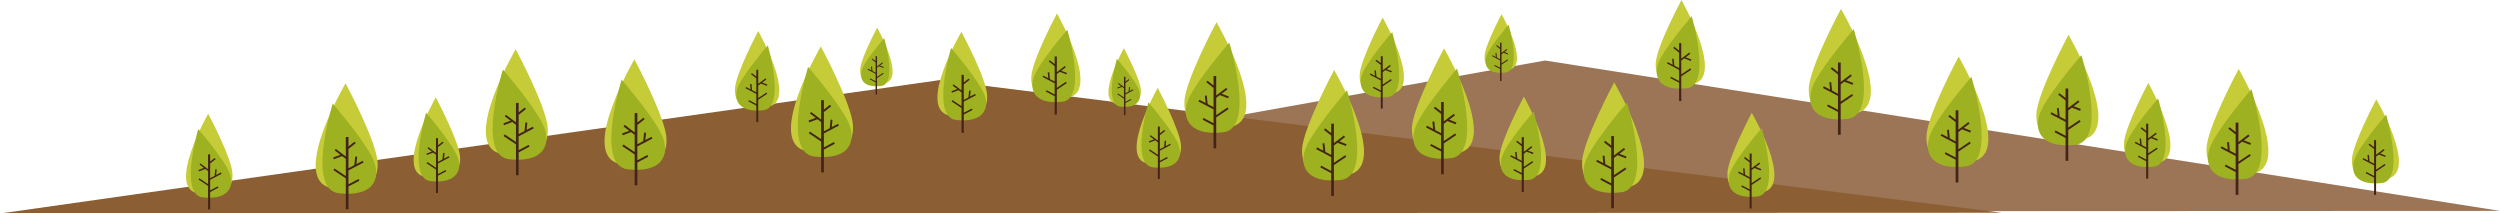 <svg xmlns="http://www.w3.org/2000/svg" viewBox="0 0 336.31 28.72"><defs><style>.cls-1{fill:#9b7556;}.cls-2{fill:#8b5e33;}.cls-3{fill:#c6cc38;}.cls-4{fill:#9eb121;}.cls-5{fill:#432416;}</style></defs><title>250</title><g id="Layer_2" data-name="Layer 2"><g id="Layer_1-2" data-name="Layer 1"><path class="cls-1" d="M207.85,8.14,336.31,28.37l-242,.11Z"/><path class="cls-2" d="M126.38,10.78,269.31,28.62,0,28.72Z"/><path class="cls-3" d="M186,2.36S183,8,182.91,10.08s1.31,3.51,4.76,2.39S186,2.36,186,2.36"/><path class="cls-4" d="M187.28,4.32s-3.66,4.21-4.12,5.91.41,3.16,3.51,2.83.61-8.74.61-8.74"/><polygon class="cls-5" points="187.11 10.64 186.01 11.38 186.01 9.7 186.36 9.43 187.17 9.74 187.24 9.57 186.54 9.3 187.09 8.88 186.98 8.73 186.01 9.46 186.01 7.57 185.75 7.57 185.75 8.49 185.15 8.03 185.03 8.18 185.75 8.73 185.75 10.61 185.17 10.31 185.09 9.47 184.9 9.49 184.97 10.21 184.37 9.88 184.28 10.05 185.75 10.82 185.75 12.18 184.77 11.66 184.68 11.83 185.75 12.39 185.75 14.61 186.01 14.61 186.01 11.61 187.22 10.79 187.11 10.64"/><path class="cls-3" d="M202,1.91s-2.24,4.16-2.29,5.67,1,2.57,3.5,1.75S202,1.91,202,1.91"/><path class="cls-4" d="M202.92,3.35s-2.69,3.09-3,4.34.31,2.32,2.58,2.07.45-6.41.45-6.41"/><polygon class="cls-5" points="202.79 7.99 201.99 8.53 201.99 7.3 202.25 7.1 202.84 7.33 202.89 7.2 202.38 7 202.78 6.69 202.7 6.58 201.99 7.12 201.99 5.74 201.79 5.74 201.79 6.41 201.36 6.07 201.27 6.18 201.79 6.59 201.79 7.96 201.37 7.74 201.31 7.13 201.17 7.14 201.23 7.67 200.78 7.43 200.72 7.55 201.79 8.12 201.79 9.11 201.08 8.74 201.01 8.86 201.79 9.27 201.79 10.9 201.99 10.9 201.99 8.7 202.87 8.1 202.79 7.99"/><path class="cls-3" d="M226.2,0s-3.39,6.3-3.47,8.57,1.46,3.9,5.29,2.66S226.2,0,226.2,0"/><path class="cls-4" d="M227.58,2.18S223.52,6.85,223,8.74s.46,3.5,3.9,3.13.67-9.69.67-9.69"/><polygon class="cls-5" points="227.39 9.19 226.17 10.01 226.17 8.15 226.56 7.85 227.46 8.2 227.53 8 226.76 7.71 227.38 7.24 227.25 7.07 226.17 7.89 226.17 5.79 225.88 5.79 225.88 6.81 225.22 6.29 225.09 6.46 225.88 7.08 225.88 9.16 225.24 8.83 225.15 7.9 224.94 7.92 225.02 8.71 224.35 8.36 224.25 8.54 225.88 9.4 225.88 10.9 224.79 10.33 224.7 10.51 225.88 11.13 225.88 13.6 226.17 13.6 226.17 10.27 227.51 9.37 227.39 9.19"/><path class="cls-3" d="M263.48,7.62s-4.22,7.84-4.32,10.67,1.82,4.85,6.59,3.31c4.95-1.61-2.27-14-2.27-14"/><path class="cls-4" d="M265.2,10.34s-5.05,5.81-5.69,8.16.57,4.36,4.85,3.9c4.45-.48.84-12.06.84-12.06"/><polygon class="cls-5" points="264.97 19.06 263.45 20.09 263.45 17.77 263.93 17.4 265.05 17.83 265.14 17.59 264.18 17.21 264.95 16.63 264.79 16.42 263.45 17.44 263.45 14.83 263.08 14.83 263.08 16.1 262.26 15.46 262.1 15.66 263.08 16.43 263.08 19.02 262.29 18.61 262.18 17.45 261.92 17.48 262.02 18.46 261.18 18.02 261.06 18.25 263.08 19.32 263.08 21.19 261.73 20.48 261.61 20.71 263.08 21.48 263.08 24.55 263.45 24.55 263.45 20.4 265.11 19.28 264.97 19.06"/><path class="cls-3" d="M247.65,1.21S243.43,9,243.33,11.88s1.82,4.85,6.59,3.3c5-1.6-2.27-14-2.27-14"/><path class="cls-4" d="M249.37,3.92s-5.05,5.82-5.69,8.16.57,4.37,4.85,3.91c4.45-.49.84-12.07.84-12.07"/><polygon class="cls-5" points="249.14 12.65 247.62 13.67 247.62 11.35 248.1 10.98 249.22 11.41 249.31 11.17 248.35 10.8 249.11 10.21 248.96 10.01 247.62 11.03 247.62 8.41 247.25 8.41 247.25 9.69 246.43 9.04 246.27 9.24 247.25 10.02 247.25 12.61 246.46 12.19 246.34 11.04 246.09 11.06 246.19 12.05 245.35 11.61 245.23 11.84 247.25 12.9 247.25 14.77 245.9 14.06 245.78 14.29 247.25 15.06 247.25 18.13 247.62 18.13 247.62 13.98 249.28 12.86 249.14 12.65"/><path class="cls-3" d="M278.26,4.7s-4.22,7.84-4.32,10.67,1.82,4.85,6.59,3.31c5-1.61-2.27-14-2.27-14"/><path class="cls-4" d="M280,7.42s-5.05,5.81-5.69,8.16.57,4.36,4.85,3.9c4.45-.48.84-12.06.84-12.06"/><polygon class="cls-5" points="279.75 16.14 278.23 17.17 278.23 14.85 278.71 14.48 279.83 14.91 279.92 14.66 278.96 14.29 279.73 13.71 279.57 13.5 278.23 14.52 278.23 11.91 277.87 11.91 277.87 13.18 277.04 12.54 276.88 12.74 277.87 13.51 277.87 16.1 277.07 15.69 276.96 14.53 276.7 14.56 276.8 15.54 275.96 15.1 275.84 15.33 277.87 16.4 277.87 18.27 276.51 17.55 276.39 17.79 277.87 18.56 277.87 21.63 278.23 21.63 278.23 17.48 279.89 16.36 279.75 16.14"/><path class="cls-3" d="M301.15,9.29s-4.22,7.83-4.32,10.67,1.82,4.85,6.59,3.3c4.95-1.6-2.27-14-2.27-14"/><path class="cls-4" d="M302.87,12s-5.05,5.82-5.69,8.16.57,4.37,4.85,3.91c4.45-.49.84-12.07.84-12.07"/><polygon class="cls-5" points="302.64 20.73 301.12 21.75 301.12 19.43 301.61 19.06 302.72 19.49 302.81 19.25 301.85 18.88 302.62 18.3 302.46 18.09 301.12 19.11 301.12 16.49 300.75 16.49 300.75 17.77 299.93 17.12 299.77 17.32 300.75 18.09 300.75 20.69 299.96 20.27 299.85 19.12 299.59 19.14 299.69 20.13 298.85 19.69 298.73 19.92 300.75 20.98 300.75 22.85 299.4 22.14 299.28 22.37 300.75 23.14 300.75 26.21 301.12 26.21 301.12 22.06 302.78 20.94 302.64 20.73"/><path class="cls-3" d="M289,11.16s-3.2,6-3.28,8.11,1.39,3.68,5,2.51S289,11.16,289,11.16"/><path class="cls-4" d="M290.33,13.23s-3.85,4.41-4.33,6.2.43,3.31,3.69,3,.64-9.16.64-9.16"/><polygon class="cls-5" points="290.15 19.86 288.99 20.63 288.99 18.87 289.36 18.59 290.21 18.92 290.28 18.73 289.55 18.45 290.13 18.01 290.01 17.85 288.99 18.62 288.99 16.64 288.71 16.64 288.71 17.6 288.09 17.11 287.97 17.27 288.71 17.86 288.71 19.83 288.11 19.51 288.02 18.63 287.83 18.65 287.9 19.4 287.27 19.07 287.18 19.24 288.71 20.05 288.71 21.47 287.69 20.93 287.6 21.1 288.71 21.69 288.71 24.03 288.99 24.03 288.99 20.87 290.26 20.02 290.15 19.86"/><path class="cls-3" d="M319.67,13.36s-3.21,6-3.28,8.11,1.38,3.68,5,2.51c3.77-1.22-1.72-10.62-1.72-10.62"/><path class="cls-4" d="M321,15.42s-3.84,4.42-4.33,6.21.44,3.31,3.69,3,.64-9.17.64-9.17"/><polygon class="cls-5" points="320.8 22.05 319.64 22.83 319.64 21.07 320.01 20.79 320.86 21.11 320.93 20.93 320.2 20.65 320.78 20.2 320.66 20.05 319.64 20.82 319.64 18.84 319.37 18.84 319.37 19.8 318.74 19.31 318.62 19.47 319.37 20.05 319.37 22.02 318.77 21.71 318.68 20.83 318.48 20.85 318.56 21.6 317.92 21.26 317.83 21.44 319.37 22.25 319.37 23.67 318.34 23.13 318.25 23.3 319.37 23.89 319.37 26.22 319.64 26.22 319.64 23.07 320.91 22.22 320.8 22.05"/><path class="cls-3" d="M102,4.17s-3,5.67-3.13,7.72,1.32,3.51,4.77,2.39S102,4.17,102,4.17"/><path class="cls-4" d="M103.28,6.13S99.62,10.34,99.16,12s.41,3.16,3.51,2.83.61-8.74.61-8.74"/><polygon class="cls-5" points="103.11 12.45 102 13.19 102 11.51 102.36 11.24 103.17 11.55 103.23 11.38 102.53 11.11 103.09 10.69 102.98 10.54 102 11.28 102 9.38 101.74 9.38 101.74 10.3 101.15 9.84 101.03 9.99 101.74 10.54 101.74 12.42 101.17 12.12 101.09 11.29 100.9 11.3 100.97 12.02 100.36 11.7 100.28 11.86 101.74 12.63 101.74 13.99 100.77 13.47 100.68 13.64 101.74 14.2 101.74 16.42 102 16.42 102 13.42 103.21 12.61 103.11 12.45"/><path class="cls-3" d="M118,3.72s-2.24,4.16-2.29,5.67,1,2.57,3.5,1.75S118,3.72,118,3.72"/><path class="cls-4" d="M118.92,5.16s-2.69,3.09-3,4.34.3,2.32,2.58,2.07.45-6.41.45-6.41"/><polygon class="cls-5" points="118.79 9.8 117.98 10.34 117.98 9.11 118.24 8.91 118.83 9.14 118.88 9.01 118.37 8.81 118.78 8.5 118.7 8.39 117.98 8.94 117.98 7.55 117.79 7.55 117.79 8.22 117.35 7.88 117.27 7.99 117.79 8.4 117.79 9.78 117.37 9.55 117.31 8.94 117.17 8.96 117.22 9.48 116.78 9.24 116.71 9.37 117.79 9.93 117.79 10.93 117.07 10.55 117.01 10.67 117.79 11.08 117.79 12.71 117.98 12.71 117.98 10.51 118.87 9.91 118.79 9.8"/><path class="cls-3" d="M142.19,1.81s-3.38,6.3-3.46,8.57,1.46,3.9,5.29,2.66-1.83-11.23-1.83-11.23"/><path class="cls-4" d="M143.58,4s-4.06,4.67-4.57,6.56.45,3.5,3.89,3.13.68-9.69.68-9.69"/><polygon class="cls-5" points="143.39 11 142.17 11.82 142.17 9.96 142.56 9.66 143.46 10.01 143.53 9.81 142.75 9.52 143.37 9.05 143.25 8.88 142.17 9.7 142.17 7.6 141.88 7.6 141.88 8.62 141.22 8.1 141.09 8.27 141.88 8.89 141.88 10.97 141.24 10.64 141.15 9.71 140.94 9.73 141.02 10.52 140.35 10.17 140.25 10.35 141.88 11.21 141.88 12.71 140.79 12.14 140.69 12.32 141.88 12.94 141.88 15.41 142.17 15.41 142.17 12.07 143.51 11.18 143.39 11"/><path class="cls-3" d="M179.47,9.43s-4.21,7.84-4.31,10.67S177,25,181.74,23.41c5-1.61-2.27-14-2.27-14"/><path class="cls-4" d="M181.2,12.15s-5,5.81-5.69,8.16.57,4.36,4.85,3.9c4.45-.48.84-12.06.84-12.06"/><polygon class="cls-5" points="180.97 20.88 179.44 21.9 179.44 19.58 179.93 19.21 181.05 19.64 181.14 19.4 180.18 19.02 180.94 18.44 180.79 18.23 179.44 19.25 179.44 16.64 179.08 16.64 179.08 17.91 178.26 17.27 178.1 17.47 179.08 18.24 179.08 20.84 178.29 20.42 178.17 19.27 177.91 19.29 178.01 20.27 177.18 19.83 177.06 20.06 179.08 21.13 179.08 23 177.73 22.29 177.61 22.52 179.08 23.29 179.08 26.36 179.44 26.36 179.44 22.21 181.11 21.09 180.97 20.88"/><path class="cls-3" d="M163.64,3s-4.21,7.83-4.31,10.67,1.82,4.85,6.58,3.3c5-1.6-2.27-14-2.27-14"/><path class="cls-4" d="M165.37,5.73s-5.06,5.82-5.69,8.16.57,4.37,4.85,3.91c4.45-.49.84-12.07.84-12.07"/><polygon class="cls-5" points="165.13 14.46 163.61 15.48 163.61 13.16 164.1 12.79 165.21 13.22 165.31 12.98 164.34 12.61 165.11 12.03 164.96 11.82 163.61 12.84 163.61 10.22 163.25 10.22 163.25 11.5 162.43 10.85 162.27 11.05 163.25 11.83 163.25 14.42 162.46 14 162.34 12.85 162.08 12.88 162.18 13.86 161.34 13.42 161.22 13.65 163.25 14.71 163.25 16.58 161.9 15.87 161.78 16.1 163.25 16.88 163.25 19.95 163.61 19.95 163.61 15.79 165.28 14.67 165.13 14.46"/><path class="cls-3" d="M194.25,6.51s-4.21,7.84-4.31,10.67,1.82,4.85,6.58,3.31c5-1.61-2.27-14-2.27-14"/><path class="cls-4" d="M196,9.23s-5,5.81-5.69,8.16.57,4.36,4.85,3.9c4.45-.48.84-12.06.84-12.06"/><polygon class="cls-5" points="195.75 17.95 194.22 18.98 194.22 16.66 194.71 16.29 195.83 16.72 195.92 16.48 194.96 16.1 195.72 15.52 195.57 15.31 194.22 16.33 194.22 13.72 193.86 13.72 193.86 14.99 193.04 14.35 192.88 14.55 193.86 15.32 193.86 17.91 193.07 17.5 192.95 16.34 192.69 16.37 192.79 17.35 191.96 16.91 191.84 17.14 193.86 18.21 193.86 20.08 192.51 19.37 192.39 19.6 193.86 20.37 193.86 23.44 194.22 23.44 194.22 19.29 195.89 18.17 195.75 17.95"/><path class="cls-3" d="M217.14,11.1s-4.21,7.83-4.31,10.67,1.82,4.85,6.58,3.3c5-1.6-2.27-14-2.27-14"/><path class="cls-4" d="M218.87,13.81s-5.05,5.82-5.69,8.17.57,4.36,4.85,3.9c4.45-.48.84-12.07.84-12.07"/><polygon class="cls-5" points="218.64 22.54 217.11 23.56 217.11 21.24 217.6 20.87 218.72 21.3 218.81 21.06 217.84 20.69 218.61 20.11 218.46 19.9 217.11 20.92 217.11 18.3 216.75 18.3 216.75 19.58 215.93 18.93 215.77 19.14 216.75 19.91 216.75 22.5 215.96 22.08 215.84 20.93 215.59 20.96 215.68 21.94 214.85 21.5 214.72 21.73 216.75 22.79 216.75 24.66 215.4 23.95 215.28 24.18 216.75 24.96 216.75 28.02 217.11 28.02 217.11 23.88 218.78 22.75 218.64 22.54"/><path class="cls-3" d="M205,13s-3.2,6-3.28,8.11,1.38,3.69,5,2.51S205,13,205,13"/><path class="cls-4" d="M206.32,15s-3.84,4.41-4.32,6.2.43,3.31,3.68,3,.64-9.16.64-9.16"/><polygon class="cls-5" points="206.14 21.67 204.99 22.44 204.99 20.68 205.36 20.4 206.21 20.73 206.28 20.54 205.54 20.26 206.13 19.82 206.01 19.66 204.99 20.43 204.99 18.45 204.71 18.45 204.71 19.41 204.09 18.93 203.96 19.08 204.71 19.67 204.71 21.64 204.11 21.32 204.02 20.44 203.82 20.46 203.9 21.21 203.26 20.88 203.17 21.05 204.71 21.86 204.71 23.28 203.69 22.74 203.59 22.91 204.71 23.5 204.71 25.84 204.99 25.84 204.99 22.68 206.25 21.83 206.14 21.67"/><path class="cls-3" d="M235.66,15.17s-3.2,6-3.28,8.11,1.39,3.68,5,2.51c3.77-1.22-1.73-10.62-1.73-10.62"/><path class="cls-4" d="M237,17.23s-3.85,4.42-4.33,6.21.43,3.31,3.69,3,.64-9.17.64-9.17"/><polygon class="cls-5" points="236.8 23.86 235.64 24.64 235.64 22.88 236.01 22.6 236.86 22.93 236.93 22.74 236.2 22.46 236.78 22.02 236.66 21.86 235.64 22.63 235.64 20.65 235.37 20.65 235.37 21.61 234.74 21.12 234.62 21.28 235.37 21.86 235.37 23.84 234.76 23.52 234.68 22.64 234.48 22.66 234.55 23.41 233.92 23.07 233.82 23.25 235.37 24.06 235.37 25.48 234.34 24.94 234.25 25.11 235.37 25.7 235.37 28.04 235.64 28.04 235.64 24.88 236.91 24.03 236.8 23.86"/><path class="cls-3" d="M155.74,11.81s3,5.67,3.13,7.72-1.32,3.51-4.77,2.39,1.64-10.11,1.64-10.11"/><path class="cls-4" d="M154.49,13.77s3.66,4.21,4.12,5.91-.41,3.16-3.51,2.83-.61-8.74-.61-8.74"/><polygon class="cls-5" points="154.66 20.09 155.76 20.83 155.76 19.15 155.41 18.88 154.6 19.19 154.54 19.02 155.24 18.75 154.68 18.33 154.79 18.18 155.76 18.91 155.76 17.02 156.03 17.02 156.03 17.94 156.62 17.48 156.74 17.63 156.03 18.18 156.03 20.06 156.6 19.76 156.68 18.92 156.87 18.94 156.8 19.65 157.41 19.34 157.49 19.5 156.03 20.27 156.03 21.63 157 21.11 157.09 21.28 156.03 21.84 156.03 24.06 155.76 24.06 155.76 21.06 154.56 20.25 154.66 20.09"/><path class="cls-3" d="M151.19,6.49s2.24,4.16,2.29,5.67-1,2.58-3.5,1.76,1.21-7.43,1.21-7.43"/><path class="cls-4" d="M150.27,7.93s2.69,3.09,3,4.34-.3,2.32-2.57,2.07-.45-6.41-.45-6.41"/><polygon class="cls-5" points="150.39 12.57 151.2 13.11 151.2 11.88 150.94 11.69 150.35 11.91 150.3 11.78 150.81 11.59 150.41 11.28 150.49 11.17 151.2 11.71 151.2 10.32 151.4 10.32 151.4 11 151.83 10.65 151.92 10.76 151.4 11.17 151.4 12.55 151.82 12.33 151.88 11.71 152.01 11.73 151.96 12.25 152.41 12.02 152.47 12.14 151.4 12.71 151.4 13.7 152.11 13.32 152.18 13.44 151.4 13.85 151.4 15.49 151.2 15.49 151.2 13.28 150.32 12.69 150.39 12.57"/><path class="cls-3" d="M129.33,4.28s3.39,6.29,3.47,8.57-1.47,3.89-5.29,2.65c-4-1.29,1.82-11.22,1.82-11.22"/><path class="cls-4" d="M127.94,6.46S132,11.13,132.52,13s-.46,3.51-3.9,3.14-.68-9.69-.68-9.69"/><polygon class="cls-5" points="128.13 13.47 129.35 14.29 129.35 12.43 128.96 12.13 128.07 12.47 127.99 12.28 128.77 11.98 128.15 11.51 128.28 11.35 129.35 12.16 129.35 10.07 129.65 10.07 129.65 11.09 130.31 10.57 130.44 10.73 129.65 11.35 129.65 13.44 130.28 13.1 130.37 12.18 130.58 12.2 130.5 12.98 131.18 12.63 131.27 12.82 129.65 13.67 129.65 15.17 130.73 14.6 130.83 14.79 129.65 15.41 129.65 17.88 129.35 17.88 129.35 14.54 128.01 13.64 128.13 13.47"/><path class="cls-3" d="M85.35,8s4.21,7.84,4.31,10.67-1.82,4.85-6.58,3.3c-5-1.6,2.27-14,2.27-14"/><path class="cls-4" d="M83.62,10.72s5.06,5.81,5.69,8.16-.57,4.36-4.85,3.9c-4.45-.48-.84-12.06-.84-12.06"/><polygon class="cls-5" points="83.86 19.44 85.38 20.46 85.38 18.14 84.89 17.77 83.78 18.2 83.68 17.96 84.65 17.59 83.88 17.01 84.04 16.8 85.38 17.82 85.38 15.21 85.74 15.21 85.74 16.48 86.56 15.83 86.72 16.04 85.74 16.81 85.74 19.4 86.53 18.98 86.65 17.83 86.91 17.86 86.81 18.84 87.65 18.4 87.77 18.63 85.74 19.7 85.74 21.56 87.09 20.85 87.21 21.08 85.74 21.86 85.74 24.93 85.38 24.93 85.38 20.78 83.71 19.66 83.86 19.44"/><path class="cls-3" d="M110.43,6.26s4.22,7.84,4.32,10.67-1.82,4.85-6.59,3.3c-5-1.6,2.27-14,2.27-14"/><path class="cls-4" d="M108.71,9s5.05,5.81,5.69,8.16-.57,4.36-4.85,3.9C105.1,20.56,108.71,9,108.71,9"/><polygon class="cls-5" points="108.94 17.7 110.46 18.72 110.46 16.41 109.97 16.04 108.86 16.46 108.77 16.22 109.73 15.85 108.96 15.27 109.12 15.06 110.46 16.08 110.46 13.47 110.83 13.47 110.83 14.74 111.65 14.09 111.81 14.3 110.83 15.07 110.83 17.66 111.62 17.25 111.73 16.09 111.99 16.12 111.89 17.1 112.73 16.66 112.85 16.89 110.83 17.95 110.83 19.82 112.18 19.11 112.3 19.34 110.83 20.12 110.83 23.19 110.46 23.19 110.46 19.04 108.8 17.92 108.94 17.7"/><path class="cls-3" d="M69.38,6.64s4.21,7.84,4.31,10.67-1.82,4.85-6.58,3.3c-5-1.6,2.27-14,2.27-14"/><path class="cls-4" d="M67.65,9.36s5.06,5.81,5.69,8.16-.57,4.36-4.85,3.9c-4.45-.48-.84-12.06-.84-12.06"/><polygon class="cls-5" points="67.89 18.08 69.41 19.1 69.41 16.79 68.92 16.41 67.81 16.84 67.71 16.6 68.68 16.23 67.91 15.65 68.06 15.44 69.41 16.46 69.41 13.85 69.77 13.85 69.77 15.12 70.59 14.47 70.75 14.68 69.77 15.45 69.77 18.04 70.56 17.63 70.68 16.47 70.94 16.5 70.84 17.48 71.68 17.04 71.8 17.27 69.77 18.34 69.77 20.2 71.12 19.49 71.24 19.72 69.77 20.5 69.77 23.57 69.41 23.57 69.41 19.42 67.74 18.3 67.89 18.08"/><path class="cls-3" d="M46.49,11.22S50.7,19.06,50.8,21.9,49,26.74,44.22,25.2c-5-1.61,2.27-14,2.27-14"/><path class="cls-4" d="M44.76,13.94s5.06,5.81,5.69,8.16-.57,4.37-4.85,3.9c-4.45-.48-.84-12.06-.84-12.06"/><polygon class="cls-5" points="45 22.67 46.52 23.69 46.52 21.37 46.03 21 44.91 21.43 44.82 21.19 45.79 20.82 45.02 20.23 45.17 20.03 46.52 21.05 46.52 18.43 46.88 18.43 46.88 19.7 47.7 19.06 47.86 19.26 46.88 20.03 46.88 22.63 47.67 22.21 47.79 21.06 48.05 21.08 47.95 22.07 48.79 21.63 48.91 21.86 46.88 22.92 46.88 24.79 48.23 24.08 48.35 24.31 46.88 25.08 46.88 28.15 46.52 28.15 46.52 24 44.85 22.88 45 22.67"/><path class="cls-3" d="M58.62,13.1s3.21,6,3.28,8.11-1.38,3.68-5,2.51S58.62,13.1,58.62,13.1"/><path class="cls-4" d="M57.31,15.16s3.84,4.42,4.33,6.21-.44,3.31-3.69,3-.64-9.17-.64-9.17"/><polygon class="cls-5" points="57.49 21.79 58.65 22.57 58.65 20.81 58.27 20.53 57.43 20.85 57.36 20.67 58.09 20.39 57.51 19.95 57.62 19.79 58.65 20.56 58.65 18.58 58.92 18.58 58.92 19.54 59.55 19.05 59.67 19.21 58.92 19.79 58.92 21.77 59.52 21.45 59.61 20.57 59.81 20.59 59.73 21.34 60.37 21 60.46 21.18 58.92 21.99 58.92 23.41 59.95 22.87 60.04 23.04 58.92 23.63 58.92 25.96 58.65 25.96 58.65 22.81 57.38 21.96 57.49 21.79"/><path class="cls-3" d="M28,15.3s3.2,5.95,3.28,8.11-1.39,3.68-5,2.51S28,15.3,28,15.3"/><path class="cls-4" d="M26.66,17.36s3.84,4.42,4.32,6.2-.43,3.32-3.68,3-.64-9.17-.64-9.17"/><polygon class="cls-5" points="26.83 23.99 27.99 24.77 27.99 23.01 27.62 22.73 26.77 23.05 26.7 22.87 27.43 22.59 26.85 22.14 26.97 21.99 27.99 22.76 27.99 20.77 28.27 20.77 28.27 21.74 28.89 21.25 29.01 21.41 28.27 21.99 28.27 23.96 28.87 23.65 28.96 22.77 29.15 22.79 29.08 23.54 29.71 23.2 29.81 23.38 28.27 24.19 28.27 25.61 29.29 25.07 29.39 25.24 28.27 25.83 28.27 28.16 27.99 28.16 27.99 25.01 26.72 24.16 26.83 23.99"/></g></g></svg>